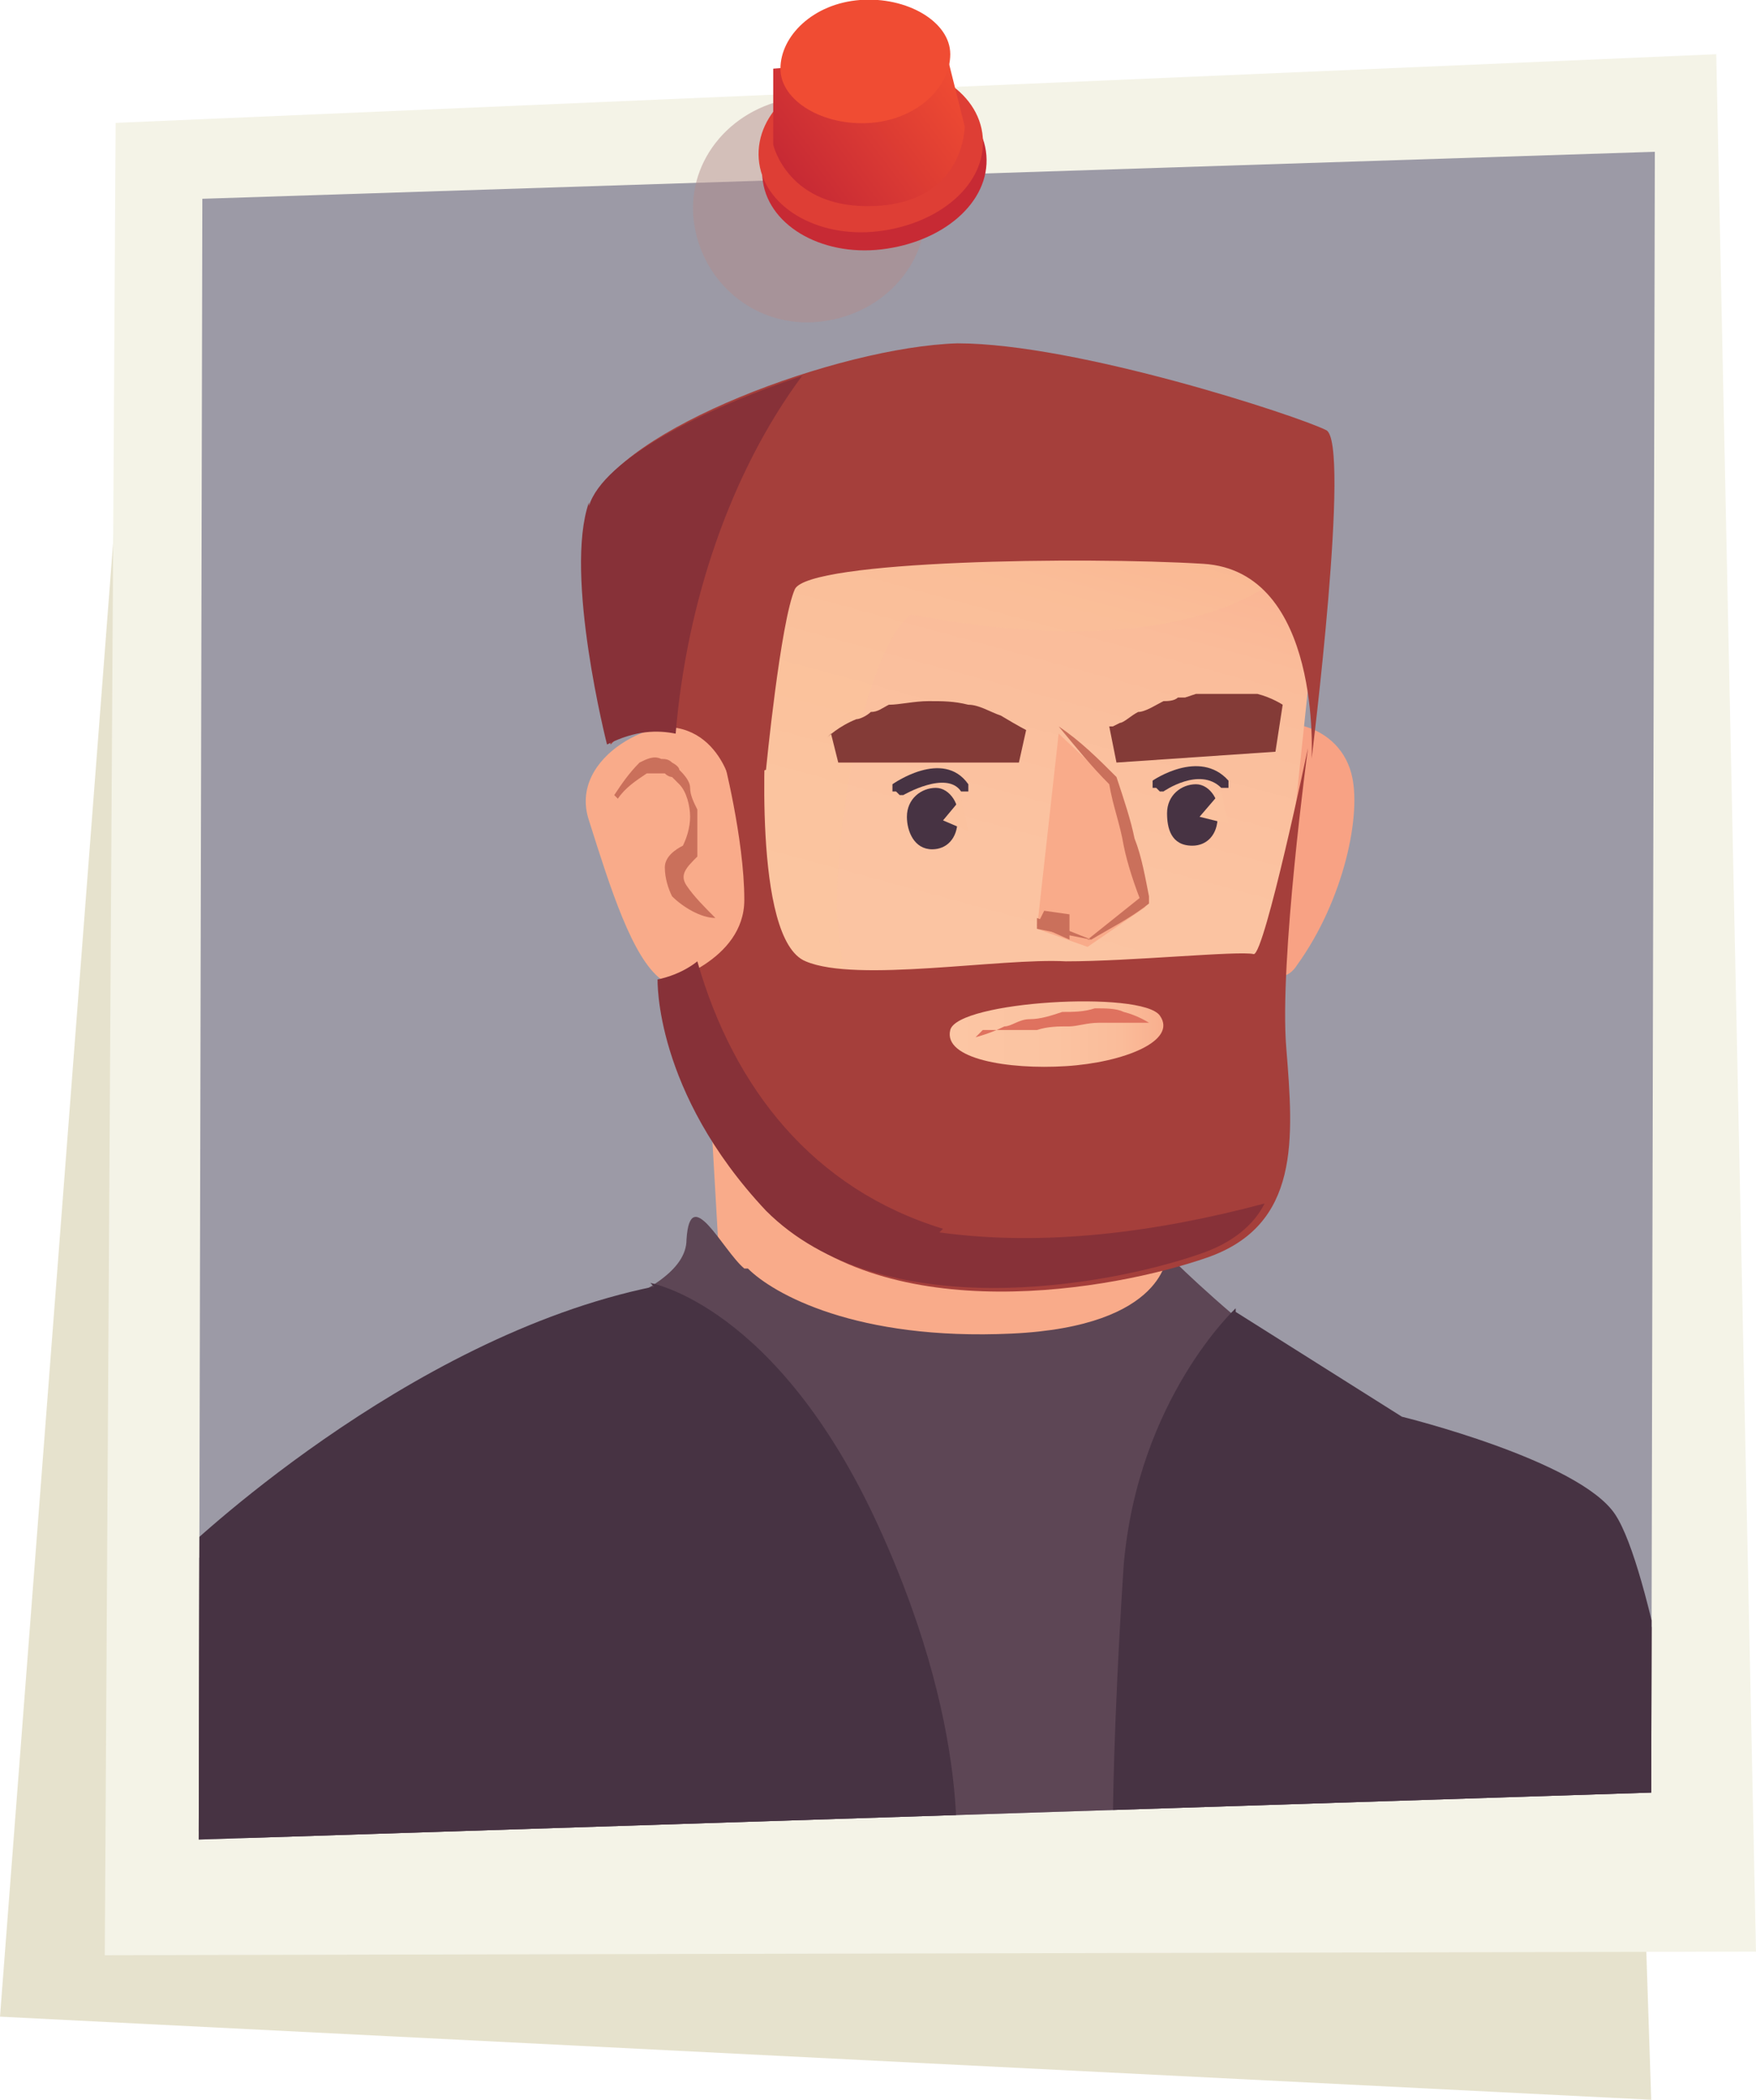 <?xml version="1.0" encoding="UTF-8"?>
<svg xmlns="http://www.w3.org/2000/svg" xmlns:xlink="http://www.w3.org/1999/xlink" version="1.1" viewBox="0 0 48.6 58.1">
  <defs>
    <style>
      .cls-1 {
        fill: #b28d8d;
      }

      .cls-1, .cls-2, .cls-3, .cls-4, .cls-5, .cls-6, .cls-7, .cls-8, .cls-9, .cls-10, .cls-11, .cls-12, .cls-13, .cls-14, .cls-15, .cls-16, .cls-17, .cls-18, .cls-19, .cls-20, .cls-21, .cls-22 {
        stroke-width: 0px;
      }

      .cls-1, .cls-16 {
        opacity: .5;
      }

      .cls-1, .cls-16, .cls-17 {
        mix-blend-mode: multiply;
      }

      .cls-2 {
        fill: #de3e35;
      }

      .cls-23 {
        clip-path: url(#clippath);
      }

      .cls-3 {
        fill: none;
      }

      .cls-4 {
        fill: #473343;
      }

      .cls-5 {
        fill: url(#linear-gradient);
      }

      .cls-6 {
        fill: #f4f3e7;
      }

      .cls-7 {
        fill: #f9ab8a;
      }

      .cls-8 {
        fill: #843b37;
      }

      .cls-9 {
        fill: #fbc29f;
      }

      .cls-10 {
        fill: #f04c33;
      }

      .cls-11 {
        fill: #f8a284;
      }

      .cls-12 {
        fill: #c72a34;
      }

      .cls-13 {
        fill: #9c9aa6;
      }

      .cls-14 {
        fill: url(#_ÂÁ_Ï_ÌÌ_È_ËÂÌÚ_382);
      }

      .cls-15 {
        fill: #5d4655;
      }

      .cls-16 {
        fill: #cfc69c;
      }

      .cls-17 {
        fill: #fdcc98;
        opacity: .2;
      }

      .cls-18 {
        fill: url(#linear-gradient-2);
      }

      .cls-24 {
        isolation: isolate;
      }

      .cls-19 {
        fill: #df725f;
      }

      .cls-20 {
        fill: #a53f3b;
      }

      .cls-21 {
        fill: #873138;
      }

      .cls-22 {
        fill: #ca705b;
      }
    </style>
    <clipPath id="clippath">
      <polygon id="SVGID" class="cls-3" points="5.5 50.9 45.7 49.6 45.8 4.2 5.6 5.5 5.5 50.9"/>
    </clipPath>
    <linearGradient id="linear-gradient" x1="-175.7" y1="77.6" x2="-175.7" y2="55.5" gradientTransform="translate(217.3 5.9) rotate(15.2) skewX(-3)" gradientUnits="userSpaceOnUse">
      <stop offset="0" stop-color="#fcc6a4"/>
      <stop offset=".5" stop-color="#fbc3a1"/>
      <stop offset=".8" stop-color="#fabc9a"/>
      <stop offset="1" stop-color="#f9af8e"/>
      <stop offset="1" stop-color="#f9ab8a"/>
    </linearGradient>
    <linearGradient id="linear-gradient-2" x1="26.3" y1="28.6" x2="32.2" y2="28.6" gradientTransform="matrix(1,0,0,1,0,0)" xlink:href="#linear-gradient"/>
    <linearGradient id="_ÂÁ_Ï_ÌÌ_È_ËÂÌÚ_382" data-name="¡ÂÁ˚ÏˇÌÌ˚È „‡‰ËÂÌÚ 382" x1="-403.3" y1="-428.7" x2="-403.3" y2="-434.1" gradientTransform="translate(-562.7 -63.3) rotate(-126.6) scale(1 -1)" gradientUnits="userSpaceOnUse">
      <stop offset="0" stop-color="#c72a34"/>
      <stop offset="1" stop-color="#f04c33"/>
    </linearGradient>
  </defs>
  <g class="cls-24">
    <g id="Layer_1" data-name="Layer 1">
      <g>
        <polygon class="cls-16" points="43.9 3.7 45.7 58.1 0 55.8 3.9 5 43.9 3.7"/>
        <polygon class="cls-6" points="47.5 1.5 48.6 54 2.9 54.1 3.2 3.4 47.5 1.5"/>
        <g class="cls-23">
          <polygon class="cls-13" points="3.2 53.6 48 52.1 48.1 1.5 3.3 2.9 3.2 53.6"/>
          <g>
            <polygon class="cls-7" points="19.5 27.8 20 36.5 26.1 37.7 32.1 36.8 32.6 29.9 19.5 27.8"/>
            <path class="cls-15" d="M20.6,35.1c-.6-.5-1.5-2.4-1.6-.8,0,1.7-4.5,2.5-6.1,3.4-1.6.9-7.6,4.5-8.5,7.1-.9,2.6.6,5.8.6,5.8,0,0,13.7,2.1,24.7.3,11-1.8,16.6,2.6,17,.6.4-1.9-.9-10.6-5.3-11.1-3.9-.4-9.1-5.7-9.1-5.7,0,0,0,2-4.3,2.2-4.3.2-6.6-1.1-7.3-1.8Z"/>
            <path class="cls-4" d="M34.2,36.2s-2.7,2.5-3.1,7.1c-.3,4.6-.3,7.2-.3,7.2l15.9-.6s-1-6.5-2-8c-1-1.5-5.9-2.7-5.9-2.7l-4.6-2.9Z"/>
            <path class="cls-4" d="M18,35.5s3.5.6,6.3,6.7c2.8,6.1,2.1,9.9,2.1,9.9l-22.4.4,1-9.5s6.2-6,13.1-7.4Z"/>
            <path class="cls-11" d="M34.5,20.4c.6-.7,2.5-.5,2.9,1,.3,1.1-.2,3.5-1.5,5.3-.5.8-1.4-.1-1.7-.5-.9-1.5-1.6-3.4.3-5.8Z"/>
            <path class="cls-5" d="M30.2,34.5c6.7-.8,4.9-4.3,5.3-8.6.3-3.2,1.2-11.5,1.2-11.5l-17.5.5s-1.5,11.4.8,15.5c2.3,4.1,7,4.6,10.1,4.2Z"/>
            <path class="cls-17" d="M30.2,34.5c-.9-.2-1.6-.4-2-.6-3.8-1.6-4.6-4.7-5-8.2-.2-2.1.6-7.5,2-8.7,10,1.9,11.6-2.6,11.6-2.6l-17.5.5s-1.5,11.4.8,15.5c2.3,4.1,7,4.6,10.1,4.2Z"/>
            <path class="cls-11" d="M31.1,29.6c-.2-.9-2.2-.4-2.1.1,0,.3.5,0,1.1,0,.6,0,1.1.2,1.1-.1Z"/>
            <path class="cls-7" d="M19.2,20.2c-.9-.5-3.5.7-2.9,2.5.6,1.9,1.2,3.8,2,4.4,1,.7,1.9,0,2.2-.4.9-1.4.8-5.5-1.2-6.5Z"/>
            <g>
              <polygon class="cls-7" points="28.7 25.7 30.1 26.2 31.7 25.1 30.9 21.8 29.3 20.3 28.7 25.7"/>
              <path class="cls-22" d="M28.7,25.7c.5.1,1,.2,1.5.3h-.1c.5-.4,1-.8,1.5-1.2v.2c-.2-.5-.4-1.1-.5-1.6-.1-.6-.3-1.1-.4-1.7h0c-.5-.5-.9-1-1.4-1.6.6.4,1.1.9,1.6,1.4.2.6.4,1.2.5,1.7.2.5.3,1.1.4,1.6v.2s0,0,0,0c-.5.4-1.1.7-1.6,1h0c-.5-.2-1-.4-1.5-.6Z"/>
            </g>
            <polygon class="cls-22" points="28.7 25.6 29.6 26 29.6 25.3 28.9 25.2 28.7 25.6"/>
            <path class="cls-8" d="M22.9,20.4s.3-.3.8-.5c.1,0,.3-.1.4-.2.2,0,.3-.1.5-.2.3,0,.7-.1,1.1-.1.4,0,.7,0,1.1.1.3,0,.6.2.9.3.5.3.7.4.7.4l-.2.9h-5s-.2-.8-.2-.8Z"/>
            <path class="cls-8" d="M30.8,20.1s0,0,.2-.1c.1,0,.3-.2.5-.3.2,0,.5-.2.7-.3.1,0,.3,0,.4-.1h.2c0,0,.3-.1.3-.1.3,0,.6,0,.9,0,.3,0,.6,0,.8,0,.4.1.7.3.7.3l-.2,1.3-4.4.3-.2-1Z"/>
            <path class="cls-22" d="M17,22c.2-.3.4-.6.7-.9.2-.1.4-.2.6-.1.1,0,.2,0,.3.1,0,0,.2.1.2.2.1.1.3.3.3.5,0,.2.1.4.2.6,0,.4,0,.8,0,1.2,0,0,0,0,0,.1-.3.3-.5.5-.3.8.2.3.5.6.8.9-.4,0-.9-.3-1.2-.6-.1-.2-.2-.5-.2-.8,0-.3.3-.5.5-.6h0c.1-.2.2-.5.2-.8,0-.3-.1-.7-.3-.9,0,0-.1-.1-.2-.2,0,0-.1,0-.2-.1-.1,0-.3,0-.5,0-.3.2-.6.4-.8.7Z"/>
            <path class="cls-19" d="M27.6,28.4s.4,0,.8-.2c.2,0,.4-.1.7-.2.3,0,.6,0,.9-.1.3,0,.6,0,.9,0,.3,0,.6.1.8.2.4.2.7.3.7.3,0,0-.3,0-.7-.1-.2,0-.4,0-.7,0-.3,0-.6,0-.9,0-.3,0-.6,0-.9,0-.3,0-.6,0-.8,0-.2,0-.4,0-.5,0-.1,0-.2,0-.2,0Z"/>
            <g>
              <path class="cls-4" d="M26.5,22.7c0,.5-.3.8-.7.8-.5,0-.7-.5-.7-.9,0-.5.4-.8.8-.8.4,0,.7.5.6.9Z"/>
              <path class="cls-4" d="M24.8,21.9c0,0-.1,0-.1,0,0,0,0-.2,0-.2,0,0,1.4-1,2.1,0,0,0,0,.2,0,.2,0,0-.2,0-.2,0-.4-.6-1.6.1-1.6.1,0,0,0,0-.1,0Z"/>
            </g>
            <polygon class="cls-9" points="26.6 22.1 26.1 22.7 26.8 23 26.6 22.1"/>
            <g>
              <path class="cls-4" d="M33.7,22.6c0,.5-.3.8-.7.8-.6,0-.7-.5-.7-.9,0-.5.4-.8.8-.8.4,0,.7.5.6.9Z"/>
              <path class="cls-4" d="M32,21.8c0,0,0,0-.1,0,0,0,0-.2,0-.2,0,0,1.3-.9,2.1,0,0,0,0,.2,0,.2,0,0-.2,0-.2,0-.6-.6-1.6.1-1.6.1,0,0,0,0-.1,0Z"/>
            </g>
            <polygon class="cls-9" points="33.8 21.9 33.2 22.6 34 22.8 33.8 21.9"/>
          </g>
          <path class="cls-20" d="M21.2,20.1s-.4,5.9,1.1,6.5c1.4.6,5.4-.1,7.2,0,1.8,0,4.8-.3,5.2-.2.3,0,1.5-5.7,1.5-5.7,0,0-.8,5.9-.6,8.3.2,2.5.4,4.9-2.2,5.8-2.6.9-8.8,2-12-1.2s-3-6.4-3-6.4c0,0,2.2-.6,2.2-2.3s-.6-4-.6-4l1.3-.7Z"/>
          <path class="cls-18" d="M26.3,28.5c.2-.8,5.3-1.1,5.8-.4s-1,1.3-2.6,1.4-3.4-.2-3.2-1Z"/>
          <path class="cls-19" d="M27,28.7s.4-.1.8-.3c.2,0,.4-.2.7-.2.3,0,.6-.1.9-.2.3,0,.6,0,.9-.1.3,0,.6,0,.8.1.4.1.7.3.7.3,0,0-.3,0-.7,0-.2,0-.4,0-.7,0-.3,0-.6.1-.8.1-.3,0-.6,0-.9.1-.3,0-.6,0-.8,0-.2,0-.4,0-.5,0-.1,0-.2,0-.2,0Z"/>
          <path class="cls-20" d="M16.9,20.6s-1.3-4.6-.5-6.7c.7-2,6.8-4.3,10.1-4.4,3.3,0,9.4,2,10.2,2.4.7.3-.4,9.1-.4,9.1,0,0,.3-5.2-3-5.4-3.3-.2-10.9-.1-11.3.7-.4.9-.8,5-.8,5l-1,.3s-.6-2.4-3.2-1.1Z"/>
          <path class="cls-21" d="M26.1,34c-3.6-1.1-5.8-3.9-6.8-7.4-.5.4-1.1.5-1.1.5,0,0-.1,3.1,3,6.4,3.2,3.2,9.4,2.1,12,1.2.9-.3,1.5-.8,1.8-1.4-3,.8-6.1,1.2-9,.8Z"/>
          <path class="cls-21" d="M16.3,13.9c-.7,2,.5,6.7.5,6.7.8-.4,1.4-.4,1.9-.3.3-3.6,1.5-7.2,3.5-9.9-2.7.9-5.5,2.3-5.9,3.6Z"/>
        </g>
        <g>
          <path class="cls-1" d="M19.2,6.1c.2,1.7,1.7,3,3.5,2.8,1.8-.2,3.1-1.7,2.9-3.4-.2-1.7-1.7-3-3.5-2.8-1.8.2-3.1,1.7-2.9,3.4Z"/>
          <path class="cls-12" d="M21.1,4.9c.1,1.3,1.6,2.2,3.3,2,1.7-.2,3-1.3,2.9-2.6-.1-1.3-1.6-2.2-3.3-2-1.7.2-3,1.3-2.9,2.6Z"/>
          <path class="cls-2" d="M21,4.4c.1,1.3,1.6,2.2,3.3,2,1.7-.2,3-1.3,2.9-2.6-.1-1.3-1.6-2.2-3.3-2-1.7.2-3,1.3-2.9,2.6Z"/>
          <path class="cls-14" d="M26.2,1.5l.5,2s0,2.1-2.5,2.2c-2.4.1-2.8-1.7-2.8-1.7V1.9c.1,0,4.7-.4,4.7-.4Z"/>
          <path class="cls-10" d="M21.6,1.9c0,.9,1.2,1.6,2.5,1.5,1.3-.1,2.2-1,2.2-1.9,0-.9-1.2-1.6-2.5-1.5-1.3.1-2.2,1-2.2,1.9Z"/>
        </g>
      </g>
    </g>
  </g>
</svg>